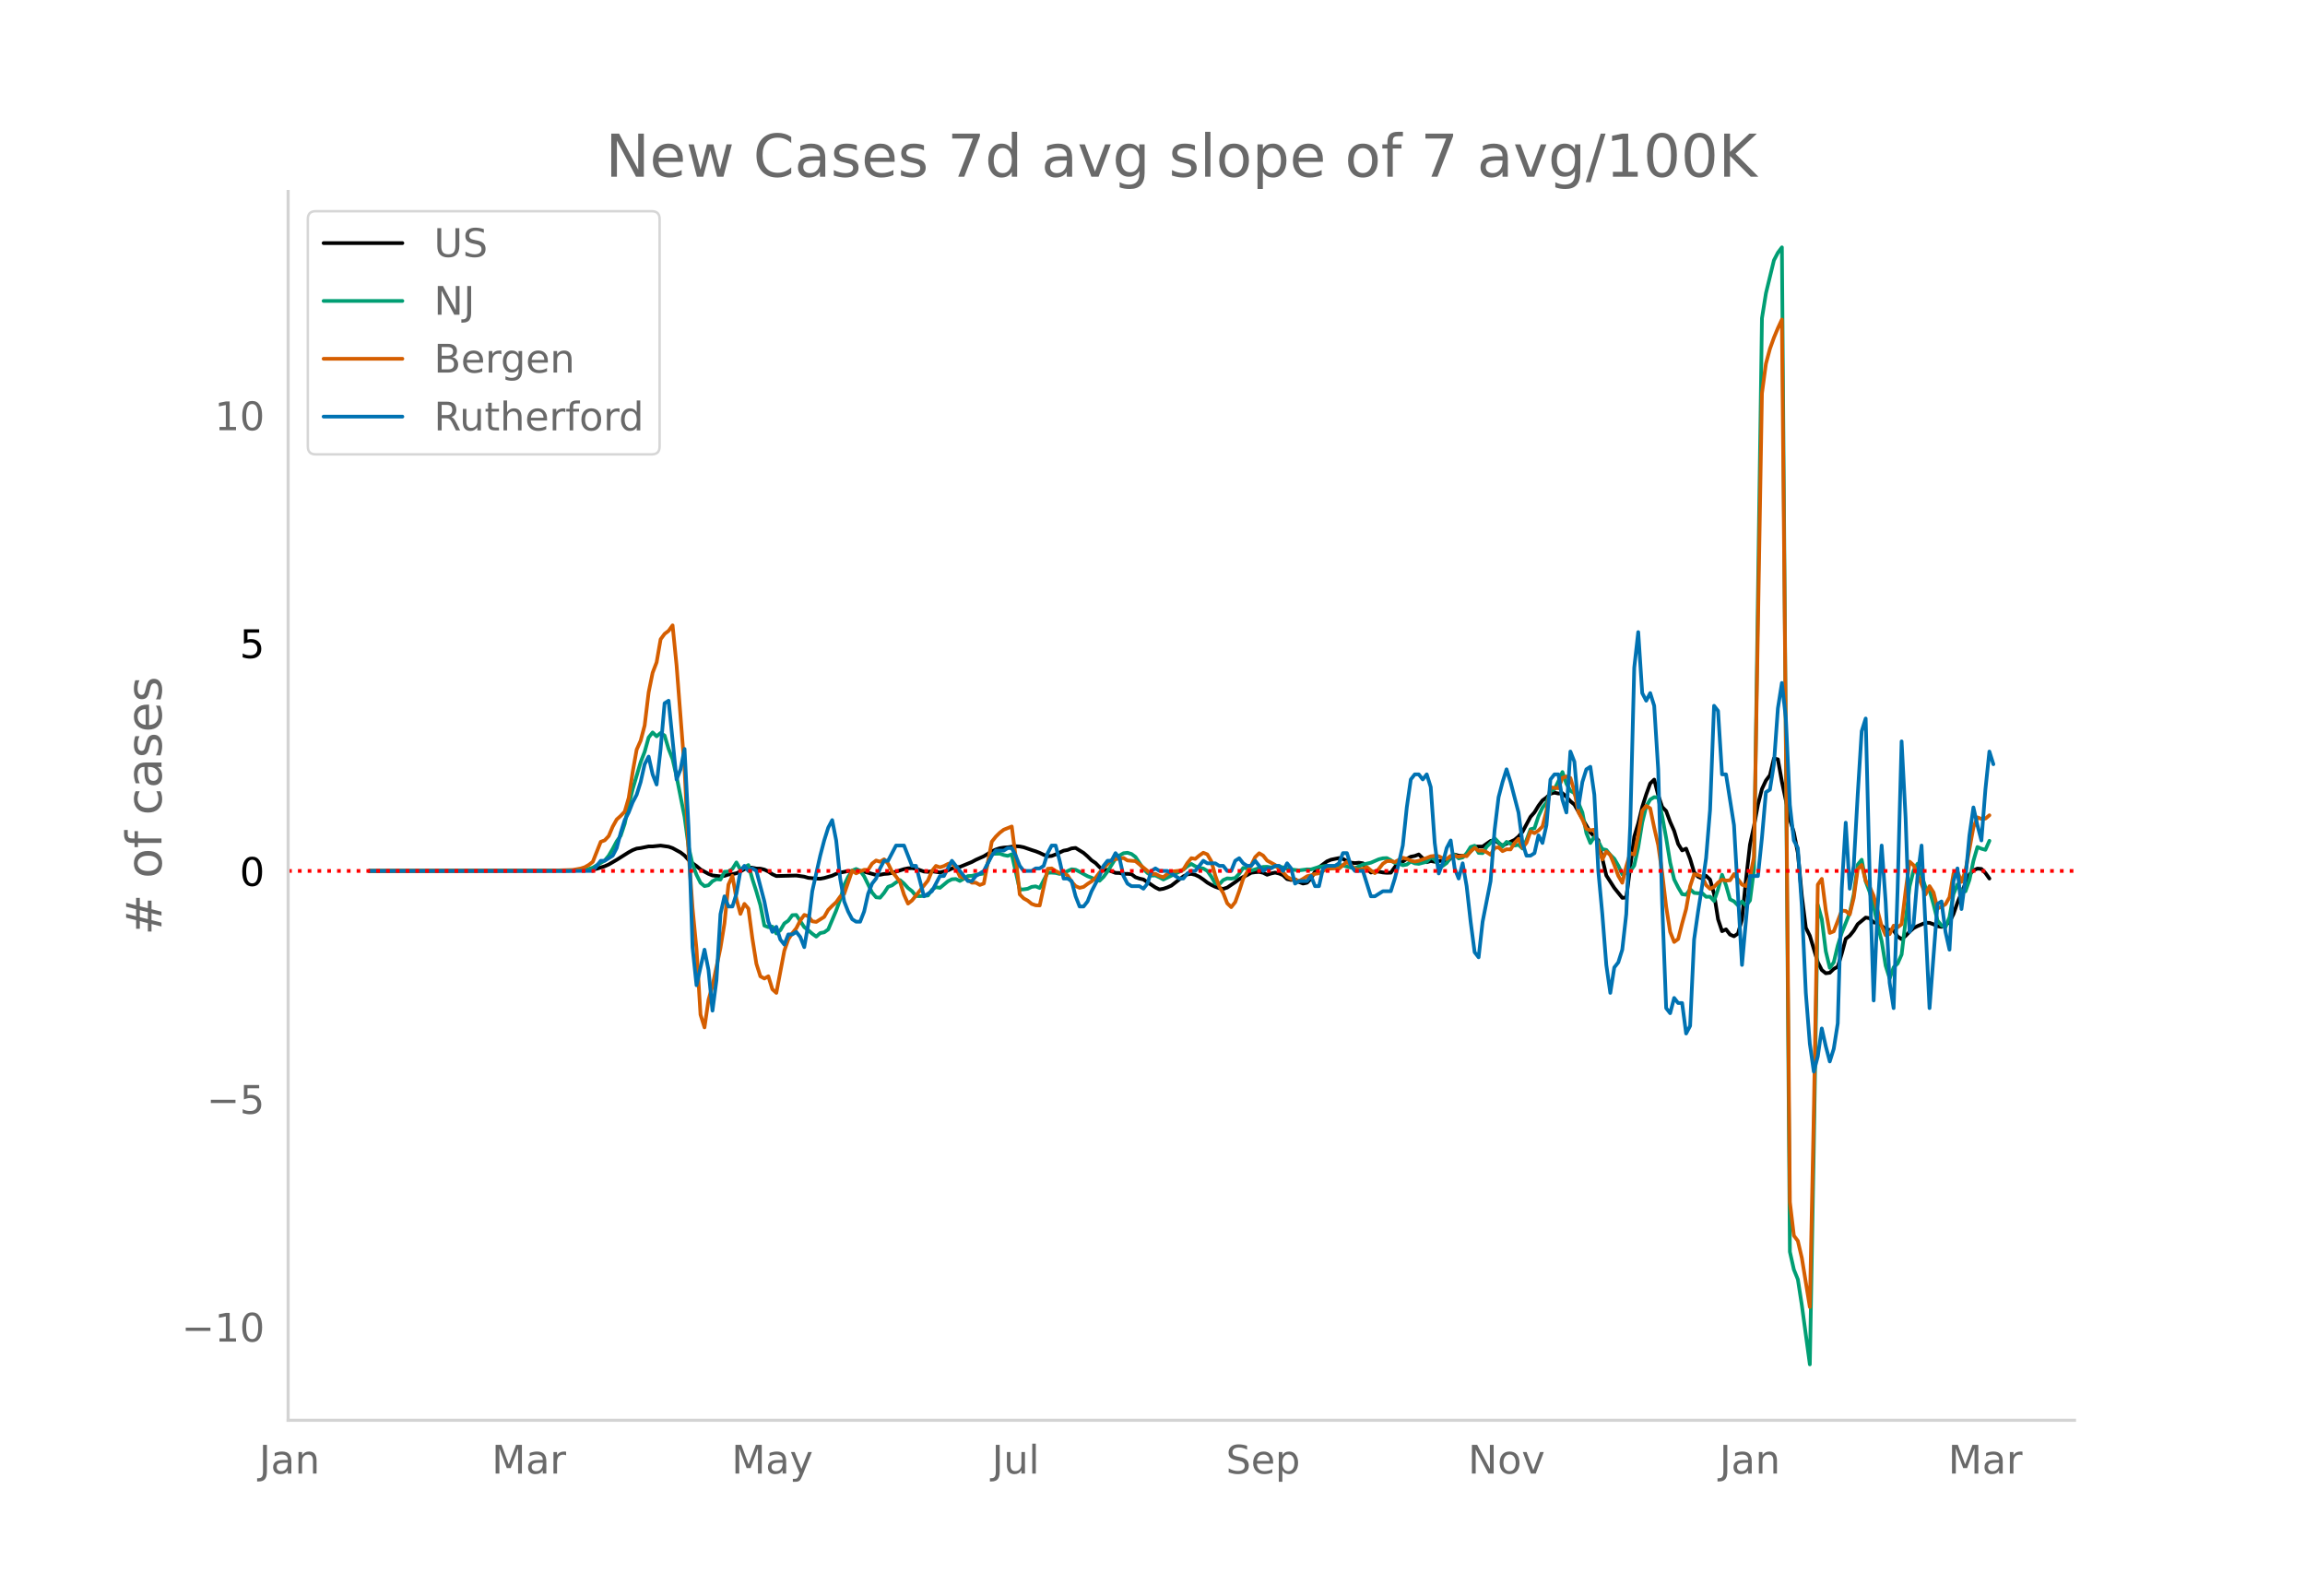 <svg height="864" viewBox="0 0 936 648" width="1248" xmlns="http://www.w3.org/2000/svg" xmlns:xlink="http://www.w3.org/1999/xlink"><defs><style>*{stroke-linecap:butt;stroke-linejoin:round}</style></defs><g id="figure_1"><path d="M0 648h936V0H0z" style="fill:#fff" id="patch_1"/><g id="axes_1"><path d="M117 576.72h725.4V77.76H117z" style="fill:none" id="patch_2"/><path clip-path="url(#pb730fc01a8)" d="m149.973 353.66 81.014-.134 8.101-.279 1.62-.165 1.62-.304 3.241-1.022 1.62-.722 3.241-1.887 4.861-3.06 1.62-.883 1.62-.623 1.62-.21 3.241-.673 1.62.008 3.241-.334 3.24.452 1.621.566 3.24 1.772 1.621 1.24 1.62 1.798 1.62 1.322 1.62 1.16 1.621 1.385 3.24 1.778 1.62.644 3.241.364 1.62-.197 1.621-.532 1.62-.176 1.62-.335 1.62-.716 1.621-.951 1.62-.722 1.62.15 1.621.318 1.62.043 1.62.383 1.62.782 1.621 1.09 1.62.744 8.102-.216 3.24.468 1.62.48 3.241.307 1.62.055 1.62-.304 3.241-.933 1.62-.752 1.62-.497 3.241-.63 3.241.113 1.62-.123 1.62.265 4.861 1.32 1.62-.069 1.621-.328 1.62-.121 1.62-.294 4.861-1.55 1.62-.33 1.621-.08 1.62.266 3.24 1.12 1.621.13 1.62-.236 3.241.493 3.24-.826 1.62-.786 1.621-.46 1.62-.185 4.861-2.007 1.62-.873 3.241-1.447 3.24-1.979 1.62-.744 1.621-.544 1.62-.263 1.62-.105 3.241-.445 1.62.103 1.62.324 3.241 1.123 1.62.509 1.621.64 1.62.781 1.62.61 1.62-.14 1.621-.621 3.24-1.523 1.621-.3 1.62-.627 1.62-.177 3.241 2.008 1.62 1.41 1.62 1.598 1.62 1.112 1.621 1.667 1.62 1.24 1.62-.143 3.241 1.236 1.62.05 1.62.356 1.621-.015 1.62.139 1.62 1.226 1.621.554 1.62.366 4.861 3.244 1.62.798 1.62-.28 1.621-.545 1.62-.719 3.24-2.517 1.621-1.242 1.62-.82 1.62-.192 1.621.4 1.62.769 1.62 1.108 1.62 1.252 1.621.943 1.62.768 1.62.575 1.621.27 1.62-.523 3.24-2.2 1.621-1.219 1.62-.897 1.62-.765 1.62-.932 1.621-.236 1.62-.121 1.62.36 1.621.804 1.62-.53 1.62-.348 1.62.372 1.621.686 1.62 1.575 1.62.357 1.621-.267 1.62 1.104 1.62.626 1.62-.344 1.621-1.716 1.62-2.786 1.62-1.75 3.241-2.421 1.62-.674 3.241-.664 1.62.332 1.62.906 1.621.634 1.62.171 1.62-.147 1.62.224 1.621 2.17 1.62 1.584 1.62-.366 1.62.026 1.621.31 1.62.143 1.62-.059 1.621-2.27 1.62-2.043 1.62-.19 1.62-1.105 1.621-.87 1.62-.298 1.62-.618 3.241 3.14 1.62-.474 1.62.294 3.241-.488 1.62.54 3.241-2.974 1.62.447 1.62.095 1.621-.238 1.62-1.613 1.62-1.924 3.241.008 3.24-2.294 1.621-.316 1.62 1.177 1.62 1.01 4.862-2.305 1.62-1.363 1.62-1.93 3.24-6.058 1.62-1.829 1.621-2.667 1.62-2.181 1.62-1.165 1.621-1.573 1.62-.408 1.62.349 1.62-.13 1.621 1.483 1.62 1.775 1.62 1.371 6.482 11.31 3.24 3.176 1.62 7.45 1.621 6.84 3.24 5.058 3.241 4.037 1.62-.13 3.24-24.717 1.621-5.398 1.62-6.647 1.62-5.094 1.621-4.466 1.62-1.567 1.62 6.295 1.62 4.818 1.621 1.673 1.62 4.395 1.62 3.639 1.621 5.302 1.62 2.632 1.62-.721 1.62 4.187 1.621 5.396 1.62 1.821 1.62.733 1.621-1.108 1.62 1.552 1.62 5.79 1.62 10.298 1.621 4.859 1.62-.74 1.62 2.106 1.621.707 1.62-1.106 1.62-5.803 1.62-16.046 1.621-14.275 1.62-7.44 1.62-8.813 1.62-6.325 1.621-3.452 1.62-2.144 1.62-6.837 1.621.386 1.62 9.05 3.24 15.338 1.621 5.318 1.62 8.29 1.62 17.489 1.621 12.902 1.62 3.24 3.24 10.754 1.621 3.179 1.62 1.309 1.62-.214 1.621-1.567 1.62-.884 1.62-5.291 1.62-6.014 1.621-1.283 1.62-1.997 1.62-2.686 3.241-2.679 1.62.277 1.62 1.679 1.621.264 1.62 1.084 1.62 1.412 3.241.568 1.62 2.381 1.62 1.089 1.621-1.31 1.62-1.706 1.62-1.453 1.62-.843 3.241-1.36 1.62.058 1.621.592 1.62.754 1.62.288 1.62-.793 1.621-1.158 1.62-3.24 1.62-4.662 3.241-7.858 1.62-3.532 1.62-1.71 1.621-.712 1.62.144 1.62 1.63 1.621 2.266h0" style="fill:none;stroke:#000;stroke-linecap:round;stroke-width:1.5" id="line2d_1"/><path clip-path="url(#pb730fc01a8)" d="m149.973 353.656 81.014-.097 4.86-.228 1.62-.185 1.621-.323 1.62-.485 4.861-2.912 1.62-1.964 1.62-2.792 1.621-3.04 1.62-2.27 1.62-4.85 1.621-7.466 1.62-6.573 3.24-10.99 1.621-4.163 1.62-5.855 1.62-2.039 1.621 1.567 1.62-1.358 1.62 1.05 1.62 5.42 1.621 4.142 1.62 7.086 3.241 16.33 1.62 12.11 1.62 7.222 1.62 4.224 1.621 3.27 1.62 1.337 1.62-.351 1.62-1.648 1.621-.827 1.62.17 1.62-3.159 1.621-.104 1.62-1.092 1.62-2.609 1.62 2.96 3.241-1.889 1.62 5.685 1.621 5.06 1.62 5.519 1.62 8.323 1.62.635 1.621-.212 1.62 2.755 1.62-1.293 1.621-2.761 1.62-1.123 1.62-2.236 1.62-.092 3.241 4.962 1.62 1.231 1.621 1.422 1.62 1.172 1.62-1.431 1.62-.304 1.621-1.17 3.24-7.672 1.62-4.477 1.621-5.848 1.62-3.357 1.62-2.538 1.621-.664 1.62.734 1.62 2.236 3.241 6.603 1.62 1.926 1.62.168 1.621-1.943 1.62-2.466 1.62-.604 1.62-1.188 1.621-.931 1.62 1.399 1.62 1.794 1.621 1.256 1.62 1.997 1.62.06 3.241-.27 1.62-2.341 1.62-1.06 1.621.307 3.24-2.683 1.62-.81 1.621-.11 1.62.795 1.62-.904 1.62-1.088 1.621-.085 1.62-.402 3.241-.553 1.62-4.196 1.62-3.78 3.241-.075 1.62.564 1.62.327 1.621-.642 3.24 14.335 1.62-.106 1.621-.234 1.62-.768 1.62-.208 1.621.672 3.24-6.208 1.62-.025 1.621.11 1.62.413 1.62-.32 1.621-.852 1.62-.718 1.62.189 1.62.825 3.241 1.8 1.62.606 1.62.891 1.621.353 1.62-1.58 1.62-2.198 3.241-5.193 1.62-1.282 1.62-.927 1.621-.19 1.62.496 1.62 1.212 3.241 4.864 1.62 1.639 1.62 1.06 1.621-.054 1.62.752 1.62.89 3.241-1.564 4.861-2.404 1.62-1.386 1.62-.96 1.621.943 1.62.625 1.62.3 1.62.945 1.621 2.3 1.62 2.824 1.62.317 1.621-1.716 1.62-.69 1.62.12 1.62-.278 1.621-1.722 1.62-2.362 1.62.176 1.62.9 4.862-1.486 1.62-.04 1.62.24 1.62-.381 1.62-.07 3.241 1.033 1.62.28 3.241.356 3.24-.417 1.621.032 3.24-1.027 3.241-.48 1.62.263 1.62-.123 1.621-.48 1.62.24 3.241.86 1.62.218 3.24-1.47 3.241-.737 3.24-1.401 1.621-.396 1.62-.082 1.62.869 1.621 1.131 1.62.153 1.62.757 1.62-.287 1.621-1.206 1.62.738 1.62.177 3.241-.84 1.62-1.733 1.62.812 1.621 2.532 1.62.058 1.62-1.174 1.621-2.474 1.62-.863 1.62 1.483 1.62-.38 1.621-1.718 1.62-2.54 1.62-.5 1.621 2.91 1.62.086 1.62-2.569 1.62-1.585 1.621-1.899 3.24 3.372 1.62-1.888 3.242 1.494 1.62-.333 1.62 1.535 1.62-3.485 1.62-4.339 1.62-.412 1.621-4.92 1.62-3.454 1.62-2.056 1.621-4.61 1.62-.773 1.62-3.33 1.62-3.67 1.621 4.747 1.62 2.842 1.62 1.006 3.241 7.842 1.62 8.355 1.62 4.027 1.621-2.554 1.62 2.092 1.62 2.94 1.621.338 1.62 2.005 1.62 1.578 1.62 2.789 1.621 3.552 3.24-1.252 1.62-2.398 1.621-7.415 1.62-10.011 1.62-6.556 1.621-2.77 1.62-.968 1.62.164 1.62 7.598 1.621 8.901 1.62 9.934 1.62 6.814 1.621 3.227 1.62 2.768 1.62.242 1.62-2.268 1.621 1.5 1.62.145 1.62-.074 1.621 1.52 1.62-.036 1.62 1.735 1.62-4.745 1.621-5.9 1.62 4.292 1.62 5.69 1.621.814 1.62 1.662 1.62-1.582 1.62 1.659 1.621-2.086 1.62-12.562 3.24-223.875 1.621-10.157 3.24-13.364 1.621-3.118 1.62-2.156 3.24 407.887 1.621 7.213 1.62 3.992 1.62 10.515 3.241 23.993 1.62-88.83 1.62-97.771 1.621 5.837 1.62 13.015 1.62 6.73 1.621-2.236 1.62-6.817 1.62-5.145 3.241-8.078 1.62-7.552 1.62-12.102 1.621-1.973 1.62 8.807 1.62 4.333 1.62 5.725 1.621 7.749 1.62 6.43 1.62 9.99 1.621 5.175 1.62-4.545 1.62-1.493 1.62-3.671 3.241-27.622 1.62-6.56 1.62-2.707 1.621 4.67 1.62 5.04 1.62 1.132 1.621 5.721 1.62 6.52 1.62 1.992 1.62.672 1.621-4.041 1.62-9.359 1.62-3.92 1.621 2.681 1.62.108 1.62-4.651 1.62-7.749 1.621-5.595 1.62.69 1.62.458 1.621-3.674h0" style="fill:none;stroke:#009e73;stroke-linecap:round;stroke-width:1.5" id="line2d_2"/><path clip-path="url(#pb730fc01a8)" d="m149.973 353.656 71.292-.1 6.481-.143 4.861-.162 3.24-.587 1.62-.527 1.621-.931 1.62-1.236 3.241-8.143 1.62-.607 1.62-1.742 1.62-3.829 1.621-2.896 1.62-1.459 1.62-1.721 1.621-5.55 1.62-10.533 1.62-9.095 1.62-3.646 1.621-6.158 1.62-13.45 1.62-7.96 1.621-4.233 1.62-9.358 1.62-2.188 1.62-1.236 1.621-2.228 1.62 16.245 3.241 41.91 1.62 33.846 1.62 22.727 1.62 16.812 1.621 26.535 1.62 5.185 1.62-11.201 1.62-5.651 3.241-15.435 1.62-9.925 1.621-15.78 1.62-3.544 1.62 9.378 1.62 6.057 1.621-4.052 1.62 1.904 1.62 12.154 1.621 10.25 1.62 5.104 1.62.89 1.62-.91 1.621 5.266 1.62 1.478 3.241-17.095 1.62-4.639 1.62-2.512 1.62-1.985 1.621-3.16 1.62-2.268 1.62.527 1.621 2.066 1.62.243 3.24-2.046 1.621-2.836 1.62-1.64 1.62-1.48 1.62-2.268 1.621-1.073 3.24-9.44 1.621 1.054 1.62-.79 1.62-.628 1.62.02 1.621-2.552 1.62-1.256 1.62.506 1.621-.992 1.62 1.762 1.62 3.282 1.62 1.944 1.621 2.248 1.62 5.145 1.62 3.606 1.621-1.276 3.24-4.031 3.241-4.071 1.62-3.87 1.62-2.065 1.621.587 1.62-.527 1.62-.85 1.62-.446 1.621 2.107 1.62 3.423 1.62.527 1.62.83 1.621 1.175 1.62-.02 1.62.931 1.621-.587 3.24-16.995 1.62-2.025 1.621-1.6 1.62-1.236 3.241-1.296 1.62 12.66 1.62 14.908 1.62 1.64 1.621.892 1.62 1.336 1.62.568 1.621.06 3.24-14.887 1.62-.163 1.621 1.054 1.62.85 1.62-.06 1.621 1.053 1.62 2.512 1.62 1.782 1.62.71 1.621-.386 1.62-1.215 1.62-1.033 1.62-1.479 1.621-2.106 1.62-1.844 3.241-3.18 1.62-.445 1.62-.142 1.62-.304 1.621 1.013 3.24.263 6.482 5.287 1.62-.122 1.62.892 1.62.465 1.621-1.336 1.62-.932 3.24-.345 1.621-.486 1.62-2.633 1.62-1.985 1.621.284 1.62-1.357 1.62-1.135 1.62.669 1.621 2.754 1.62 5.834 1.62 4.517 1.621 2.633 1.62 4.132 1.62 1.56 1.62-2.046 1.621-4.497 1.62-5.003 3.24-5.428 1.621-3.342 1.62-1.58 1.62.952 1.621 2.046 3.24 1.742 1.62 1.742 1.621 1.276 1.62 1.843 1.62.87 1.621.203 1.62.628 1.62-.911 1.62-1.053 1.621-.365 1.62-.587 1.62-.243 3.241-1.803 3.24-.203 1.621.142 3.24-2.816 3.241 2.877 1.62.324 1.62-.365 1.621-.648 1.62 1.337 1.62 1.094 1.62-1.742 1.621-2.066 1.62-1.074h1.62l1.621.365 3.24-1.742 1.62.445 1.621.73 1.62.384 1.62-.303 3.241-1.155 1.62-.668 1.62-.203 1.621.182 1.62.79 1.62.284 1.621-1.215h1.62l1.62.303 1.62-.344 1.621.162 1.62-1.944 1.62-1.459 1.621 1.175 1.62-.081 1.62.648 1.62 1.053 1.621-2.775 1.62-.222 1.62 1.539 1.62-.75 1.621.061 1.62-2.592 1.62-1.702 1.621 3.646 1.62-2.066 1.62-4.618 1.62.729 1.621-1.074 1.62-1.62 1.62-6.421 1.621-9.52 1.62.263 1.62.122 1.62-4.193 1.621-.588 1.62.628 1.62 5.348 1.621 8.487 1.62 2.977 1.62 3.788 1.62.648 1.621-.263 1.62 6.907 1.62 5.186 1.621-3.2 1.62 1.437 1.62 3.95 1.62 4.457 1.621 2.815 1.62-6.684 1.62-5.368 1.62.608 1.621-8.001 1.62-9.763 1.62-2.006 1.621.993 1.62 7.88 1.62 7.048 1.62 11.262 1.621 13.794 1.62 10.189 1.62 4.091 1.621-1.195 1.62-6.34 1.62-5.854 1.62-9.236 1.621-4.922 1.62.385 1.62.648 1.621 3.423 1.62 1.499 1.62-.77 1.62-1.762 1.621-1.215 1.62.405 1.62-.122 1.621-2.511 3.24 4.294 1.62.587 1.621-3.605 1.62-8.265 3.24-188.214 1.621-12.052 1.62-6.037 1.62-4.517 1.621-3.889 1.62-3.504 1.62 171.504 1.62 186.878 1.621 13.632 1.62 2.167 1.62 6.907 3.241 19.912 1.62-78.713 1.62-92.832 1.621-2.309 1.62 12.74 1.62 9.217 1.621-.648 3.24-8.426 1.62.141 1.621 1.439 1.62-6.705 1.62-11.708 1.621-1.701 1.62 6.42 1.62 2.432 1.62 3.727 3.241 12.274 1.62 3.667 1.621-.426 1.62-3.443 1.62.668 1.62-1.235 1.621-13.51 1.62-11.931 1.62 1.458 1.62 3.727 3.241 8.143 1.62-3.363 1.621 2.553 1.62 6.522 1.62-.75 1.62-.992 1.621-2.836 1.62-9.58 1.62-.831 1.621 4.193 1.62-4.538 3.24-17.642 1.621-4.031 1.62.608 1.62-.102 1.621-1.357h0" style="fill:none;stroke:#d55e00;stroke-linecap:round;stroke-width:1.5" id="line2d_3"/><path clip-path="url(#pb730fc01a8)" d="M149.973 353.656h90.735l3.241-4.126h1.62l3.24-2.063 1.621-3.095 1.62-6.19 1.62-5.159 1.621-3.094 1.62-4.127 1.62-3.095 1.62-5.158 1.621-7.222 1.62-3.095 1.62 7.222 1.621 4.126 1.62-14.443 1.62-18.57 1.62-1.031 3.241 31.981 1.62-4.126 1.621-8.254 1.62 31.981 1.62 48.488 1.62 15.475 3.241-14.443 1.62 8.253 1.62 16.506 1.621-12.38 1.62-26.822 1.62-7.222 1.621 4.127h1.62l1.62-5.159 1.62-9.285 1.621-2.063 1.62 2.063 1.62-1.031 1.621 1.031 3.24 12.38 1.62 8.253 1.621 4.127 1.62-2.063 1.62 5.158 1.621 2.063 1.62-4.126h1.62l1.62-1.032 1.621 2.063 1.62 4.127 1.62-9.285 1.621-13.411 3.24-14.443 1.62-6.19 1.621-5.159 1.62-3.095 1.62 8.254 1.62 15.474 1.621 9.285 1.62 4.127 1.62 3.095 1.621 1.031h1.62l1.62-4.126 1.62-7.222 1.621-4.126 1.62-2.064 1.62-4.126 1.621-3.095h1.62l3.24-6.19h3.241l3.241 8.253h1.62l3.24 12.38 3.241-2.063 3.241-6.19h1.62l3.24-6.19 6.482 8.253h1.62l1.62-2.063 3.241-2.064 3.24-6.19 1.62-2.063h3.241l1.62-1.031h1.621l1.62 3.095 1.62 4.126 1.62 2.063h3.241l1.62-1.031h1.621l1.62-1.032 1.62-5.158 1.62-3.095h1.621l1.62 6.19 1.62 7.221h1.621l1.62 1.032 1.62 6.19 1.62 4.127h1.621l1.62-2.064 1.62-4.126 3.241-6.19 1.62-4.127 1.62-2.063h1.621l1.62-3.095 1.62 2.063 1.62 7.222 1.621 3.095 1.62 1.031h3.241l1.62 1.032 1.62-2.063 1.62-5.159 1.621-1.031 1.62 1.031h3.241l4.86 3.095h1.621l1.62-2.063 1.62-1.032h1.621l3.24-4.126 1.62 1.032h3.241l1.62 1.031h1.621l1.62 2.063h1.62l1.62-4.126 1.621-1.032 1.62 2.064 1.62 1.031h1.62l1.621-2.063 3.24 4.126 1.621-1.031h1.62l1.62-1.032h1.62l1.621 2.063 1.62-3.094 1.62 2.063 1.621 6.19 1.62-1.032h3.24l1.621-2.063 1.62 4.126h1.62l1.621-7.221 1.62-1.032h3.24l1.621-1.031 1.62-4.127h1.62l1.621 5.158 1.62 2.063h3.24l3.241 10.317h1.62l3.241-2.063h3.24l1.621-5.159 1.62-6.19 1.62-7.221 1.62-15.475 1.621-11.348 1.62-2.063h1.62l1.621 2.063 1.62-2.063 1.62 5.158 1.62 22.696 1.621 12.38 1.62-4.126 1.62-6.19 1.621-3.095 1.62 11.348 1.62 4.126 1.62-6.19 1.621 9.285 1.62 14.443 1.62 12.38 1.621 2.064 1.62-14.444 3.24-16.506 1.621-20.633 1.62-13.411 1.62-6.19 1.62-5.158 1.621 5.158 3.24 12.38 1.621 12.38 1.62 5.158h1.62l1.62-1.032 1.621-7.222 1.62 3.095 1.62-7.221 1.621-18.57 1.62-2.063h1.62l1.62 10.316 1.621 5.159 1.62-24.76 1.62 4.127 1.621 18.57 1.62-10.317 1.62-5.158 1.62-1.032 1.621 11.348 1.62 30.95 1.62 17.538 1.621 20.633 1.62 11.348 1.62-10.317 1.62-2.063 1.621-5.158 1.62-14.443 1.62-36.108 1.62-63.962 1.621-14.444 1.62 24.76 1.62 3.095 1.621-3.095 1.62 5.158 1.62 25.792 1.62 54.677 1.621 42.298 1.62 2.063 1.62-6.19 1.621 2.063h1.62l1.62 12.38 1.62-3.095 1.621-35.076 1.62-11.348 1.62-10.317 1.621-11.348 1.62-19.601 1.62-42.298 1.62 2.064 1.621 25.79h1.62l3.241 20.634 3.24 56.74 3.241-36.107h3.24l1.62-15.475 1.621-18.57 1.62-1.031 1.62-10.317 1.621-22.696 1.62-10.317 1.62 14.444 1.62 35.076 1.621 14.443 1.62 3.095 1.62 23.728 1.621 35.076 1.62 20.633 1.62 11.348 1.62-6.19 1.621-11.348 1.62 7.221 1.62 6.19 1.621-5.158 1.62-10.317 1.62-54.677 1.62-26.823 1.621 26.823 1.62-9.285 1.62-28.886 1.621-25.791 1.62-5.158 1.62 63.962 1.62 50.55 1.621-38.17 1.62-24.76 1.62 22.696 1.621 33.013 1.62 10.317 1.62-48.488 1.62-59.836 1.621 30.95 1.62 46.424 1.62-3.095 1.62-19.601 1.621-12.38 3.24 66.026 3.241-42.298 1.62-1.032 1.62 12.38 1.621 7.222 1.62-27.855 1.62-5.158 1.621 16.506 1.62-12.38 1.62-17.538 1.62-11.348 1.621 7.222 1.62 6.19 1.62-20.633 1.621-15.475 1.62 5.158h0" style="fill:none;stroke:#0072b2;stroke-linecap:round;stroke-width:1.5" id="line2d_4"/><path clip-path="url(#pb730fc01a8)" d="M117 353.656h725.4" style="fill:none;stroke:red;stroke-dasharray:1.5,2.475;stroke-dashoffset:0;stroke-width:1.5" id="line2d_5"/><path d="M117 576.72V77.76" style="fill:none;stroke:#d3d3d3;stroke-linecap:square;stroke-linejoin:miter;stroke-width:1.25" id="patch_3"/><path d="M117 576.72h725.4" style="fill:none;stroke:#d3d3d3;stroke-linecap:square;stroke-linejoin:miter;stroke-width:1.25" id="patch_4"/><g id="matplotlib.axis_1"><g id="xtick_1"><g style="fill:#696969" transform="matrix(.16 0 0 -.16 105.235 598.378)" id="text_1"><defs><path d="M9.813 72.906h9.859V5.078q0-13.187-5-19.14-5-5.954-16.094-5.954h-3.75v8.297h3.078q6.531 0 9.219 3.672Q9.813-4.39 9.813 5.078z" id="DejaVuSans-74"/><path d="M34.281 27.484q-10.89 0-15.093-2.484-4.204-2.484-4.204-8.5 0-4.781 3.157-7.594 3.156-2.797 8.562-2.797 7.485 0 12 5.297 4.516 5.297 4.516 14.078v2zm17.922 3.72V0H43.22v8.297Q40.14 3.328 35.547.953q-4.594-2.375-11.234-2.375-8.391 0-13.36 4.719Q6 8.016 6 15.922q0 9.219 6.172 13.906 6.187 4.688 18.437 4.688h12.61v.89q0 6.203-4.078 9.594-4.078 3.39-11.453 3.39-4.688 0-9.141-1.124-4.438-1.125-8.531-3.375v8.312q4.921 1.906 9.562 2.844 4.64.953 9.031.953 11.875 0 17.735-6.156 5.86-6.14 5.86-18.64z" id="DejaVuSans-97"/><path d="M54.89 33.016V0h-8.984v32.719q0 7.765-3.031 11.61-3.031 3.858-9.078 3.858-7.281 0-11.484-4.64-4.204-4.625-4.204-12.64V0H9.08v54.688h9.03v-8.5q3.235 4.937 7.594 7.374Q30.078 56 35.797 56q9.422 0 14.25-5.828 4.844-5.828 4.844-17.156z" id="DejaVuSans-110"/></defs><use xlink:href="#DejaVuSans-74"/><use x="29.492" xlink:href="#DejaVuSans-97"/><use x="90.771" xlink:href="#DejaVuSans-110"/></g></g><g id="xtick_2"><g style="fill:#696969" transform="matrix(.16 0 0 -.16 199.69 598.378)" id="text_2"><defs><path d="M9.813 72.906h14.703l18.593-49.61 18.703 49.61h14.704V0H66.89v64.016l-18.797-50h-9.907l-18.796 50V0H9.813z" id="DejaVuSans-77"/><path d="M41.11 46.297q-1.516.875-3.297 1.281Q36.03 48 33.89 48q-7.625 0-11.703-4.953-4.079-4.953-4.079-14.234V0H9.08v54.688h9.03v-8.5q2.844 4.984 7.375 7.39Q30.031 56 36.531 56q.922 0 2.047-.125 1.125-.11 2.484-.36z" id="DejaVuSans-114"/></defs><use xlink:href="#DejaVuSans-77"/><use x="86.279" xlink:href="#DejaVuSans-97"/><use x="147.559" xlink:href="#DejaVuSans-114"/></g></g><g id="xtick_3"><g style="fill:#696969" transform="matrix(.16 0 0 -.16 297.081 598.378)" id="text_3"><defs><path d="M32.172-5.078q-3.797-9.766-7.422-12.735-3.61-2.984-9.656-2.984H7.906v7.516h5.282q3.703 0 5.75 1.765Q21-9.766 23.483-3.219l1.61 4.094-22.11 53.813H12.5l17.094-42.766 17.093 42.766h9.516z" id="DejaVuSans-121"/></defs><use xlink:href="#DejaVuSans-77"/><use x="86.279" xlink:href="#DejaVuSans-97"/><use x="147.559" xlink:href="#DejaVuSans-121"/></g></g><g id="xtick_4"><g style="fill:#696969" transform="matrix(.16 0 0 -.16 402.806 598.378)" id="text_4"><defs><path d="M8.5 21.578v33.11h8.984V21.922q0-7.766 3.016-11.656 3.031-3.875 9.094-3.875 7.265 0 11.484 4.64 4.234 4.64 4.234 12.656v31h8.985V0h-8.984v8.406Q42.047 3.422 37.718 1q-4.313-2.422-10.032-2.422-9.421 0-14.312 5.86Q8.5 10.296 8.5 21.578zM31.11 56z" id="DejaVuSans-117"/><path d="M9.422 75.984h8.984V0H9.422z" id="DejaVuSans-108"/></defs><use xlink:href="#DejaVuSans-74"/><use x="29.492" xlink:href="#DejaVuSans-117"/><use x="92.871" xlink:href="#DejaVuSans-108"/></g></g><g id="xtick_5"><g style="fill:#696969" transform="matrix(.16 0 0 -.16 497.836 598.378)" id="text_5"><defs><path d="M53.516 70.516V60.89q-5.61 2.687-10.594 4-4.984 1.328-9.625 1.328-8.047 0-12.422-3.125t-4.375-8.89q0-4.845 2.906-7.313 2.907-2.453 11.016-3.97l5.953-1.218q11.031-2.11 16.281-7.406 5.25-5.297 5.25-14.172 0-10.61-7.11-16.078-7.093-5.469-20.812-5.469-5.172 0-11.015 1.172Q13.14.922 6.89 3.219v10.156q6-3.36 11.765-5.078 5.766-1.703 11.328-1.703 8.438 0 13.032 3.312 4.593 3.328 4.593 9.485 0 5.359-3.297 8.39-3.296 3.032-10.812 4.547L27.484 33.5q-11.03 2.188-15.968 6.875-4.922 4.688-4.922 13.047 0 9.672 6.812 15.234 6.813 5.563 18.766 5.563 5.14 0 10.453-.938 5.328-.922 10.89-2.765z" id="DejaVuSans-83"/><path d="M56.203 29.594v-4.39H14.891q.593-9.282 5.593-14.142 5-4.859 13.938-4.859 5.172 0 10.031 1.266 4.86 1.265 9.656 3.812v-8.5Q49.266.734 44.187-.344 39.11-1.422 33.892-1.422q-13.094 0-20.735 7.61-7.64 7.625-7.64 20.625 0 13.421 7.25 21.296Q20.016 56 32.328 56q11.031 0 17.453-7.11 6.422-7.093 6.422-19.296zm-8.984 2.64q-.094 7.36-4.125 11.75-4.032 4.407-10.672 4.407-7.516 0-12.031-4.25-4.516-4.25-5.203-11.97z" id="DejaVuSans-101"/><path d="M18.11 8.203v-29H9.077v75.484h9.031v-8.296q2.844 4.875 7.157 7.234Q29.594 56 35.594 56q9.968 0 16.187-7.906 6.235-7.907 6.235-20.797T51.78 6.484q-6.218-7.906-16.187-7.906-6 0-10.328 2.375-4.313 2.375-7.157 7.25zm30.578 19.094q0 9.906-4.079 15.547-4.078 5.64-11.203 5.64-7.14 0-11.218-5.64-4.079-5.64-4.079-15.547 0-9.906 4.078-15.547 4.079-5.64 11.22-5.64 7.124 0 11.202 5.64t4.078 15.547z" id="DejaVuSans-112"/></defs><use xlink:href="#DejaVuSans-83"/><use x="63.477" xlink:href="#DejaVuSans-101"/><use x="125" xlink:href="#DejaVuSans-112"/></g></g><g id="xtick_6"><g style="fill:#696969" transform="matrix(.16 0 0 -.16 596.138 598.378)" id="text_6"><defs><path d="M9.813 72.906h13.28l32.329-60.984v60.984h9.562V0h-13.28L19.39 60.984V0H9.813z" id="DejaVuSans-78"/><path d="M30.61 48.39q-7.22 0-11.422-5.64-4.204-5.64-4.204-15.453 0-9.813 4.172-15.453 4.188-5.64 11.453-5.64 7.188 0 11.375 5.655 4.203 5.672 4.203 15.438 0 9.719-4.203 15.406-4.187 5.688-11.375 5.688zm0 7.61q11.718 0 18.406-7.625 6.703-7.61 6.703-21.078 0-13.422-6.703-21.078-6.688-7.64-18.407-7.64-11.765 0-18.437 7.64-6.656 7.656-6.656 21.078 0 13.469 6.656 21.078Q18.844 56 30.609 56z" id="DejaVuSans-111"/><path d="M2.984 54.688H12.5L29.594 8.797l17.093 45.89h9.516L35.687 0H23.485z" id="DejaVuSans-118"/></defs><use xlink:href="#DejaVuSans-78"/><use x="74.805" xlink:href="#DejaVuSans-111"/><use x="135.986" xlink:href="#DejaVuSans-118"/></g></g><g id="xtick_7"><g style="fill:#696969" transform="matrix(.16 0 0 -.16 698.258 598.378)" id="text_7"><use xlink:href="#DejaVuSans-74"/><use x="29.492" xlink:href="#DejaVuSans-97"/><use x="90.771" xlink:href="#DejaVuSans-110"/></g></g><g id="xtick_8"><g style="fill:#696969" transform="matrix(.16 0 0 -.16 791.093 598.378)" id="text_8"><use xlink:href="#DejaVuSans-77"/><use x="86.279" xlink:href="#DejaVuSans-97"/><use x="147.559" xlink:href="#DejaVuSans-114"/></g></g></g><g id="matplotlib.axis_2"><g id="ytick_1"><g style="fill:#696969" transform="matrix(.16 0 0 -.16 73.733 544.782)" id="text_9"><defs><path d="M10.594 35.5h62.593v-8.297H10.594z" id="DejaVuSans-8722"/><path d="M12.406 8.297h16.11v55.625l-17.532-3.516v8.985l17.438 3.515h9.86V8.296H54.39V0H12.406z" id="DejaVuSans-49"/><path d="M31.781 66.406q-7.61 0-11.453-7.5Q16.5 51.422 16.5 36.375q0-14.984 3.828-22.484 3.844-7.5 11.453-7.5 7.672 0 11.5 7.5 3.844 7.5 3.844 22.484 0 15.047-3.844 22.531-3.828 7.5-11.5 7.5zm0 7.813q12.266 0 18.735-9.703 6.468-9.688 6.468-28.141 0-18.406-6.468-28.11-6.47-9.687-18.735-9.687-12.25 0-18.718 9.688-6.47 9.703-6.47 28.109 0 18.453 6.47 28.14Q19.53 74.22 31.78 74.22z" id="DejaVuSans-48"/></defs><use xlink:href="#DejaVuSans-8722"/><use x="83.789" xlink:href="#DejaVuSans-49"/><use x="147.412" xlink:href="#DejaVuSans-48"/></g></g><g id="ytick_2"><g style="fill:#696969" transform="matrix(.16 0 0 -.16 83.912 452.258)" id="text_10"><defs><path d="M10.797 72.906h38.719v-8.312H19.828v-17.86q2.14.735 4.281 1.094 2.157.36 4.313.36 12.203 0 19.328-6.688 7.14-6.688 7.14-18.11 0-11.765-7.328-18.296-7.328-6.516-20.656-6.516-4.593 0-9.36.781-4.75.782-9.827 2.344v9.922q4.39-2.39 9.078-3.563 4.687-1.171 9.906-1.171 8.453 0 13.375 4.437 4.938 4.438 4.938 12.063 0 7.609-4.938 12.047-4.922 4.453-13.375 4.453-3.953 0-7.89-.875-3.922-.875-8.016-2.735z" id="DejaVuSans-53"/></defs><use xlink:href="#DejaVuSans-8722"/><use x="83.789" xlink:href="#DejaVuSans-53"/></g></g><g id="ytick_3"><use xlink:href="#DejaVuSans-48" transform="matrix(.16 0 0 -.16 97.32 359.735)" id="text_11"/></g><g id="ytick_4"><use xlink:href="#DejaVuSans-53" transform="matrix(.16 0 0 -.16 97.32 267.212)" id="text_12"/></g><g id="ytick_5"><g style="fill:#696969" transform="matrix(.16 0 0 -.16 87.14 174.689)" id="text_13"><use xlink:href="#DejaVuSans-49"/><use x="63.623" xlink:href="#DejaVuSans-48"/></g></g><g style="fill:#696969" transform="matrix(0 -.2 -.2 0 65.573 379.813)" id="text_14"><defs><path d="M51.125 44H36.922l-4.11-16.313h14.313zm-7.328 27.781-5.078-20.265h14.265L58.11 71.78h7.813L60.89 51.516h15.234V44h-17.14l-4-16.313h15.53V20.22H53.079L48 0h-7.813l5.032 20.219H30.906L25.875 0h-7.86l5.079 20.219H7.719v7.468h17.187L29 44H13.281v7.516h17.625l4.985 20.265z" id="DejaVuSans-35"/><path d="M37.11 75.984V68.5h-8.594q-4.828 0-6.72-1.953-1.874-1.953-1.874-7.031v-4.828h14.797v-6.985H19.922V0H10.89v47.703H2.297v6.984h8.594V58.5q0 9.125 4.25 13.297 4.25 4.187 13.468 4.187z" id="DejaVuSans-102"/><path d="M48.781 52.594v-8.407q-3.812 2.11-7.64 3.157-3.828 1.047-7.735 1.047-8.75 0-13.593-5.547-4.829-5.532-4.829-15.547 0-10.016 4.829-15.563 4.843-5.53 13.593-5.53 3.907 0 7.735 1.046 3.828 1.047 7.64 3.156V2.094Q45.016.344 40.984-.531q-4.015-.89-8.562-.89-12.36 0-19.64 7.765-7.266 7.765-7.266 20.953 0 13.375 7.343 21.031Q20.22 56 33.016 56q4.14 0 8.093-.86 3.953-.843 7.672-2.546z" id="DejaVuSans-99"/><path d="M44.281 53.078v-8.5q-3.797 1.953-7.906 2.922-4.094.984-8.5.984-6.688 0-10.031-2.047-3.344-2.046-3.344-6.156 0-3.125 2.39-4.906 2.391-1.781 9.626-3.39l3.078-.688q9.562-2.047 13.593-5.781 4.032-3.735 4.032-10.422 0-7.625-6.032-12.078-6.03-4.438-16.578-4.438-4.39 0-9.156.86Q10.688.296 5.422 2v9.281q4.984-2.594 9.812-3.89 4.829-1.282 9.579-1.282 6.343 0 9.75 2.172 3.421 2.172 3.421 6.125 0 3.656-2.468 5.61-2.453 1.953-10.813 3.765l-3.125.735q-8.344 1.75-12.062 5.39-3.704 3.64-3.704 9.985 0 7.718 5.47 11.906Q16.75 56 26.811 56q4.97 0 9.36-.734 4.406-.72 8.11-2.188z" id="DejaVuSans-115"/></defs><use xlink:href="#DejaVuSans-35"/><use x="83.789" xlink:href="#DejaVuSans-32"/><use x="115.576" xlink:href="#DejaVuSans-111"/><use x="176.758" xlink:href="#DejaVuSans-102"/><use x="211.963" xlink:href="#DejaVuSans-32"/><use x="243.75" xlink:href="#DejaVuSans-99"/><use x="298.73" xlink:href="#DejaVuSans-97"/><use x="360.01" xlink:href="#DejaVuSans-115"/><use x="412.109" xlink:href="#DejaVuSans-101"/><use x="473.633" xlink:href="#DejaVuSans-115"/></g></g><g style="fill:#696969" transform="matrix(.24 0 0 -.24 245.86 71.76)" id="text_15"><defs><path d="M4.203 54.688h8.985l11.234-42.672 11.172 42.672h10.593l11.235-42.672 11.187 42.672h8.985L63.28 0H52.688L40.922 44.828 29.109 0H18.5z" id="DejaVuSans-119"/><path d="M64.406 67.281v-10.39q-4.984 4.64-10.625 6.922-5.64 2.296-11.984 2.296-12.5 0-19.14-7.64-6.641-7.64-6.641-22.094 0-14.406 6.64-22.047 6.64-7.64 19.14-7.64 6.345 0 11.985 2.296 5.64 2.297 10.625 6.938V5.609Q59.234 2.094 53.437.33q-5.78-1.75-12.218-1.75-16.563 0-26.094 10.124-9.516 10.14-9.516 27.672 0 17.578 9.516 27.703 9.531 10.14 26.094 10.14 6.531 0 12.312-1.734 5.797-1.734 10.875-5.203z" id="DejaVuSans-67"/><path d="M8.203 72.906h46.875v-4.203L28.61 0H18.312L43.22 64.594H8.203z" id="DejaVuSans-55"/><path d="M45.406 46.39v29.594h8.985V0h-8.985v8.203Q42.578 3.328 38.25.953q-4.313-2.375-10.375-2.375-9.906 0-16.14 7.906-6.22 7.922-6.22 20.813 0 12.89 6.22 20.797Q17.968 56 27.874 56q6.063 0 10.375-2.375 4.328-2.36 7.156-7.234zm-30.61-19.093q0-9.906 4.079-15.547 4.078-5.64 11.203-5.64 7.125 0 11.219 5.64 4.11 5.64 4.11 15.547 0 9.906-4.11 15.547-4.094 5.64-11.219 5.64-7.125 0-11.203-5.64-4.078-5.64-4.078-15.547z" id="DejaVuSans-100"/><path d="M45.406 27.984q0 9.766-4.031 15.125-4.016 5.375-11.297 5.375-7.219 0-11.25-5.375-4.031-5.359-4.031-15.125 0-9.718 4.031-15.093t11.25-5.375q7.281 0 11.297 5.375 4.031 5.375 4.031 15.093zm8.985-21.203q0-13.953-6.203-20.765Q42-20.797 29.203-20.797q-4.734 0-8.937.703-4.203.703-8.157 2.172v8.735q3.954-2.141 7.813-3.157 3.86-1.031 7.86-1.031 8.843 0 13.234 4.61 4.39 4.609 4.39 13.937v4.453q-2.781-4.844-7.125-7.234Q33.938 0 27.875 0 17.828 0 11.672 7.656q-6.156 7.672-6.156 20.328 0 12.688 6.156 20.344Q17.828 56 27.875 56q6.063 0 10.406-2.39 4.344-2.391 7.125-7.22v8.297h8.985z" id="DejaVuSans-103"/><path d="M25.39 72.906h8.297L8.297-9.28H0z" id="DejaVuSans-47"/><path d="M9.813 72.906h9.859V42.094L52.39 72.906h12.703L28.906 38.922 67.672 0H54.688L19.672 35.11V0h-9.86z" id="DejaVuSans-75"/></defs><use xlink:href="#DejaVuSans-78"/><use x="74.805" xlink:href="#DejaVuSans-101"/><use x="136.328" xlink:href="#DejaVuSans-119"/><use x="218.115" xlink:href="#DejaVuSans-32"/><use x="249.902" xlink:href="#DejaVuSans-67"/><use x="319.727" xlink:href="#DejaVuSans-97"/><use x="381.006" xlink:href="#DejaVuSans-115"/><use x="433.105" xlink:href="#DejaVuSans-101"/><use x="494.629" xlink:href="#DejaVuSans-115"/><use x="546.729" xlink:href="#DejaVuSans-32"/><use x="578.516" xlink:href="#DejaVuSans-55"/><use x="642.139" xlink:href="#DejaVuSans-100"/><use x="705.615" xlink:href="#DejaVuSans-32"/><use x="737.402" xlink:href="#DejaVuSans-97"/><use x="798.682" xlink:href="#DejaVuSans-118"/><use x="857.861" xlink:href="#DejaVuSans-103"/><use x="921.338" xlink:href="#DejaVuSans-32"/><use x="953.125" xlink:href="#DejaVuSans-115"/><use x="1005.225" xlink:href="#DejaVuSans-108"/><use x="1033.008" xlink:href="#DejaVuSans-111"/><use x="1094.189" xlink:href="#DejaVuSans-112"/><use x="1157.666" xlink:href="#DejaVuSans-101"/><use x="1219.189" xlink:href="#DejaVuSans-32"/><use x="1250.977" xlink:href="#DejaVuSans-111"/><use x="1312.158" xlink:href="#DejaVuSans-102"/><use x="1347.363" xlink:href="#DejaVuSans-32"/><use x="1379.15" xlink:href="#DejaVuSans-55"/><use x="1442.773" xlink:href="#DejaVuSans-32"/><use x="1474.561" xlink:href="#DejaVuSans-97"/><use x="1535.84" xlink:href="#DejaVuSans-118"/><use x="1595.02" xlink:href="#DejaVuSans-103"/><use x="1658.496" xlink:href="#DejaVuSans-47"/><use x="1692.188" xlink:href="#DejaVuSans-49"/><use x="1755.811" xlink:href="#DejaVuSans-48"/><use x="1819.434" xlink:href="#DejaVuSans-48"/><use x="1883.057" xlink:href="#DejaVuSans-75"/></g><g id="legend_1"><path d="M128.2 184.5h136.45q3.2 0 3.2-3.2V88.96q0-3.2-3.2-3.2H128.2q-3.2 0-3.2 3.2v92.34q0 3.2 3.2 3.2z" style="fill:none;opacity:.8;stroke:#ccc;stroke-linejoin:miter" id="patch_5"/><path d="M131.4 98.718h32" style="fill:none;stroke:#000;stroke-linecap:round;stroke-width:1.5" id="line2d_6"/><g style="fill:#696969" transform="matrix(.16 0 0 -.16 176.2 104.317)" id="text_16"><defs><path d="M8.688 72.906h9.921V28.61q0-11.718 4.235-16.875 4.25-5.14 13.781-5.14 9.469 0 13.719 5.14 4.25 5.157 4.25 16.875v44.297H64.5V27.391q0-14.25-7.063-21.532-7.046-7.28-20.812-7.28-13.828 0-20.89 7.28-7.047 7.282-7.047 21.532z" id="DejaVuSans-85"/></defs><use xlink:href="#DejaVuSans-85"/><use x="73.193" xlink:href="#DejaVuSans-83"/></g><path d="M131.4 122.203h32" style="fill:none;stroke:#009e73;stroke-linecap:round;stroke-width:1.5" id="line2d_8"/><g style="fill:#696969" transform="matrix(.16 0 0 -.16 176.2 127.802)" id="text_17"><use xlink:href="#DejaVuSans-78"/><use x="74.805" xlink:href="#DejaVuSans-74"/></g><path d="M131.4 145.688h32" style="fill:none;stroke:#d55e00;stroke-linecap:round;stroke-width:1.5" id="line2d_10"/><g style="fill:#696969" transform="matrix(.16 0 0 -.16 176.2 151.287)" id="text_18"><defs><path d="M19.672 34.813V8.108H35.5q7.953 0 11.781 3.297 3.844 3.297 3.844 10.078 0 6.844-3.844 10.078-3.828 3.25-11.781 3.25zm0 29.984V42.828h14.61q7.218 0 10.75 2.703 3.546 2.719 3.546 8.282 0 5.515-3.547 8.25-3.531 2.734-10.75 2.734zm-9.86 8.11h25.204q11.28 0 17.375-4.688Q58.5 63.53 58.5 54.89q0-6.703-3.125-10.657-3.125-3.953-9.188-4.922 7.282-1.562 11.313-6.53 4.031-4.954 4.031-12.376 0-9.765-6.64-15.093Q48.25 0 35.984 0H9.812z" id="DejaVuSans-66"/></defs><use xlink:href="#DejaVuSans-66"/><use x="68.604" xlink:href="#DejaVuSans-101"/><use x="130.127" xlink:href="#DejaVuSans-114"/><use x="169.49" xlink:href="#DejaVuSans-103"/><use x="232.967" xlink:href="#DejaVuSans-101"/><use x="294.49" xlink:href="#DejaVuSans-110"/></g><path d="M131.4 169.173h32" style="fill:none;stroke:#0072b2;stroke-linecap:round;stroke-width:1.5" id="line2d_12"/><g style="fill:#696969" transform="matrix(.16 0 0 -.16 176.2 174.773)" id="text_19"><defs><path d="M44.39 34.188q3.172-1.079 6.172-4.594 3-3.516 6.032-9.672L66.609 0H56l-9.313 18.703q-3.624 7.328-7.015 9.719-3.39 2.39-9.25 2.39h-10.75V0h-9.86v72.906h22.266q12.5 0 18.656-5.234 6.157-5.219 6.157-15.766 0-6.89-3.203-11.437-3.204-4.532-9.297-6.282zM19.673 64.797V38.922h12.406q7.125 0 10.766 3.297 3.64 3.297 3.64 9.687 0 6.39-3.64 9.64-3.64 3.25-10.766 3.25z" id="DejaVuSans-82"/><path d="M18.313 70.219V54.688h18.5v-6.985h-18.5V18.016q0-6.688 1.828-8.594 1.828-1.906 7.453-1.906h9.218V0h-9.218q-10.407 0-14.36 3.875-3.953 3.89-3.953 14.14v29.688H2.687v6.984h6.594V70.22z" id="DejaVuSans-116"/><path d="M54.89 33.016V0h-8.984v32.719q0 7.765-3.031 11.61-3.031 3.858-9.078 3.858-7.281 0-11.484-4.64-4.204-4.625-4.204-12.64V0H9.08v75.984h9.03V46.188q3.235 4.937 7.594 7.374Q30.078 56 35.797 56q9.422 0 14.25-5.828 4.844-5.828 4.844-17.156z" id="DejaVuSans-104"/></defs><use xlink:href="#DejaVuSans-82"/><use x="64.982" xlink:href="#DejaVuSans-117"/><use x="128.361" xlink:href="#DejaVuSans-116"/><use x="167.57" xlink:href="#DejaVuSans-104"/><use x="230.949" xlink:href="#DejaVuSans-101"/><use x="292.473" xlink:href="#DejaVuSans-114"/><use x="333.586" xlink:href="#DejaVuSans-102"/><use x="368.791" xlink:href="#DejaVuSans-111"/><use x="429.973" xlink:href="#DejaVuSans-114"/><use x="469.336" xlink:href="#DejaVuSans-100"/></g></g></g></g><defs><clipPath id="pb730fc01a8"><path d="M117 77.76h725.4v498.96H117z"/></clipPath></defs></svg>
